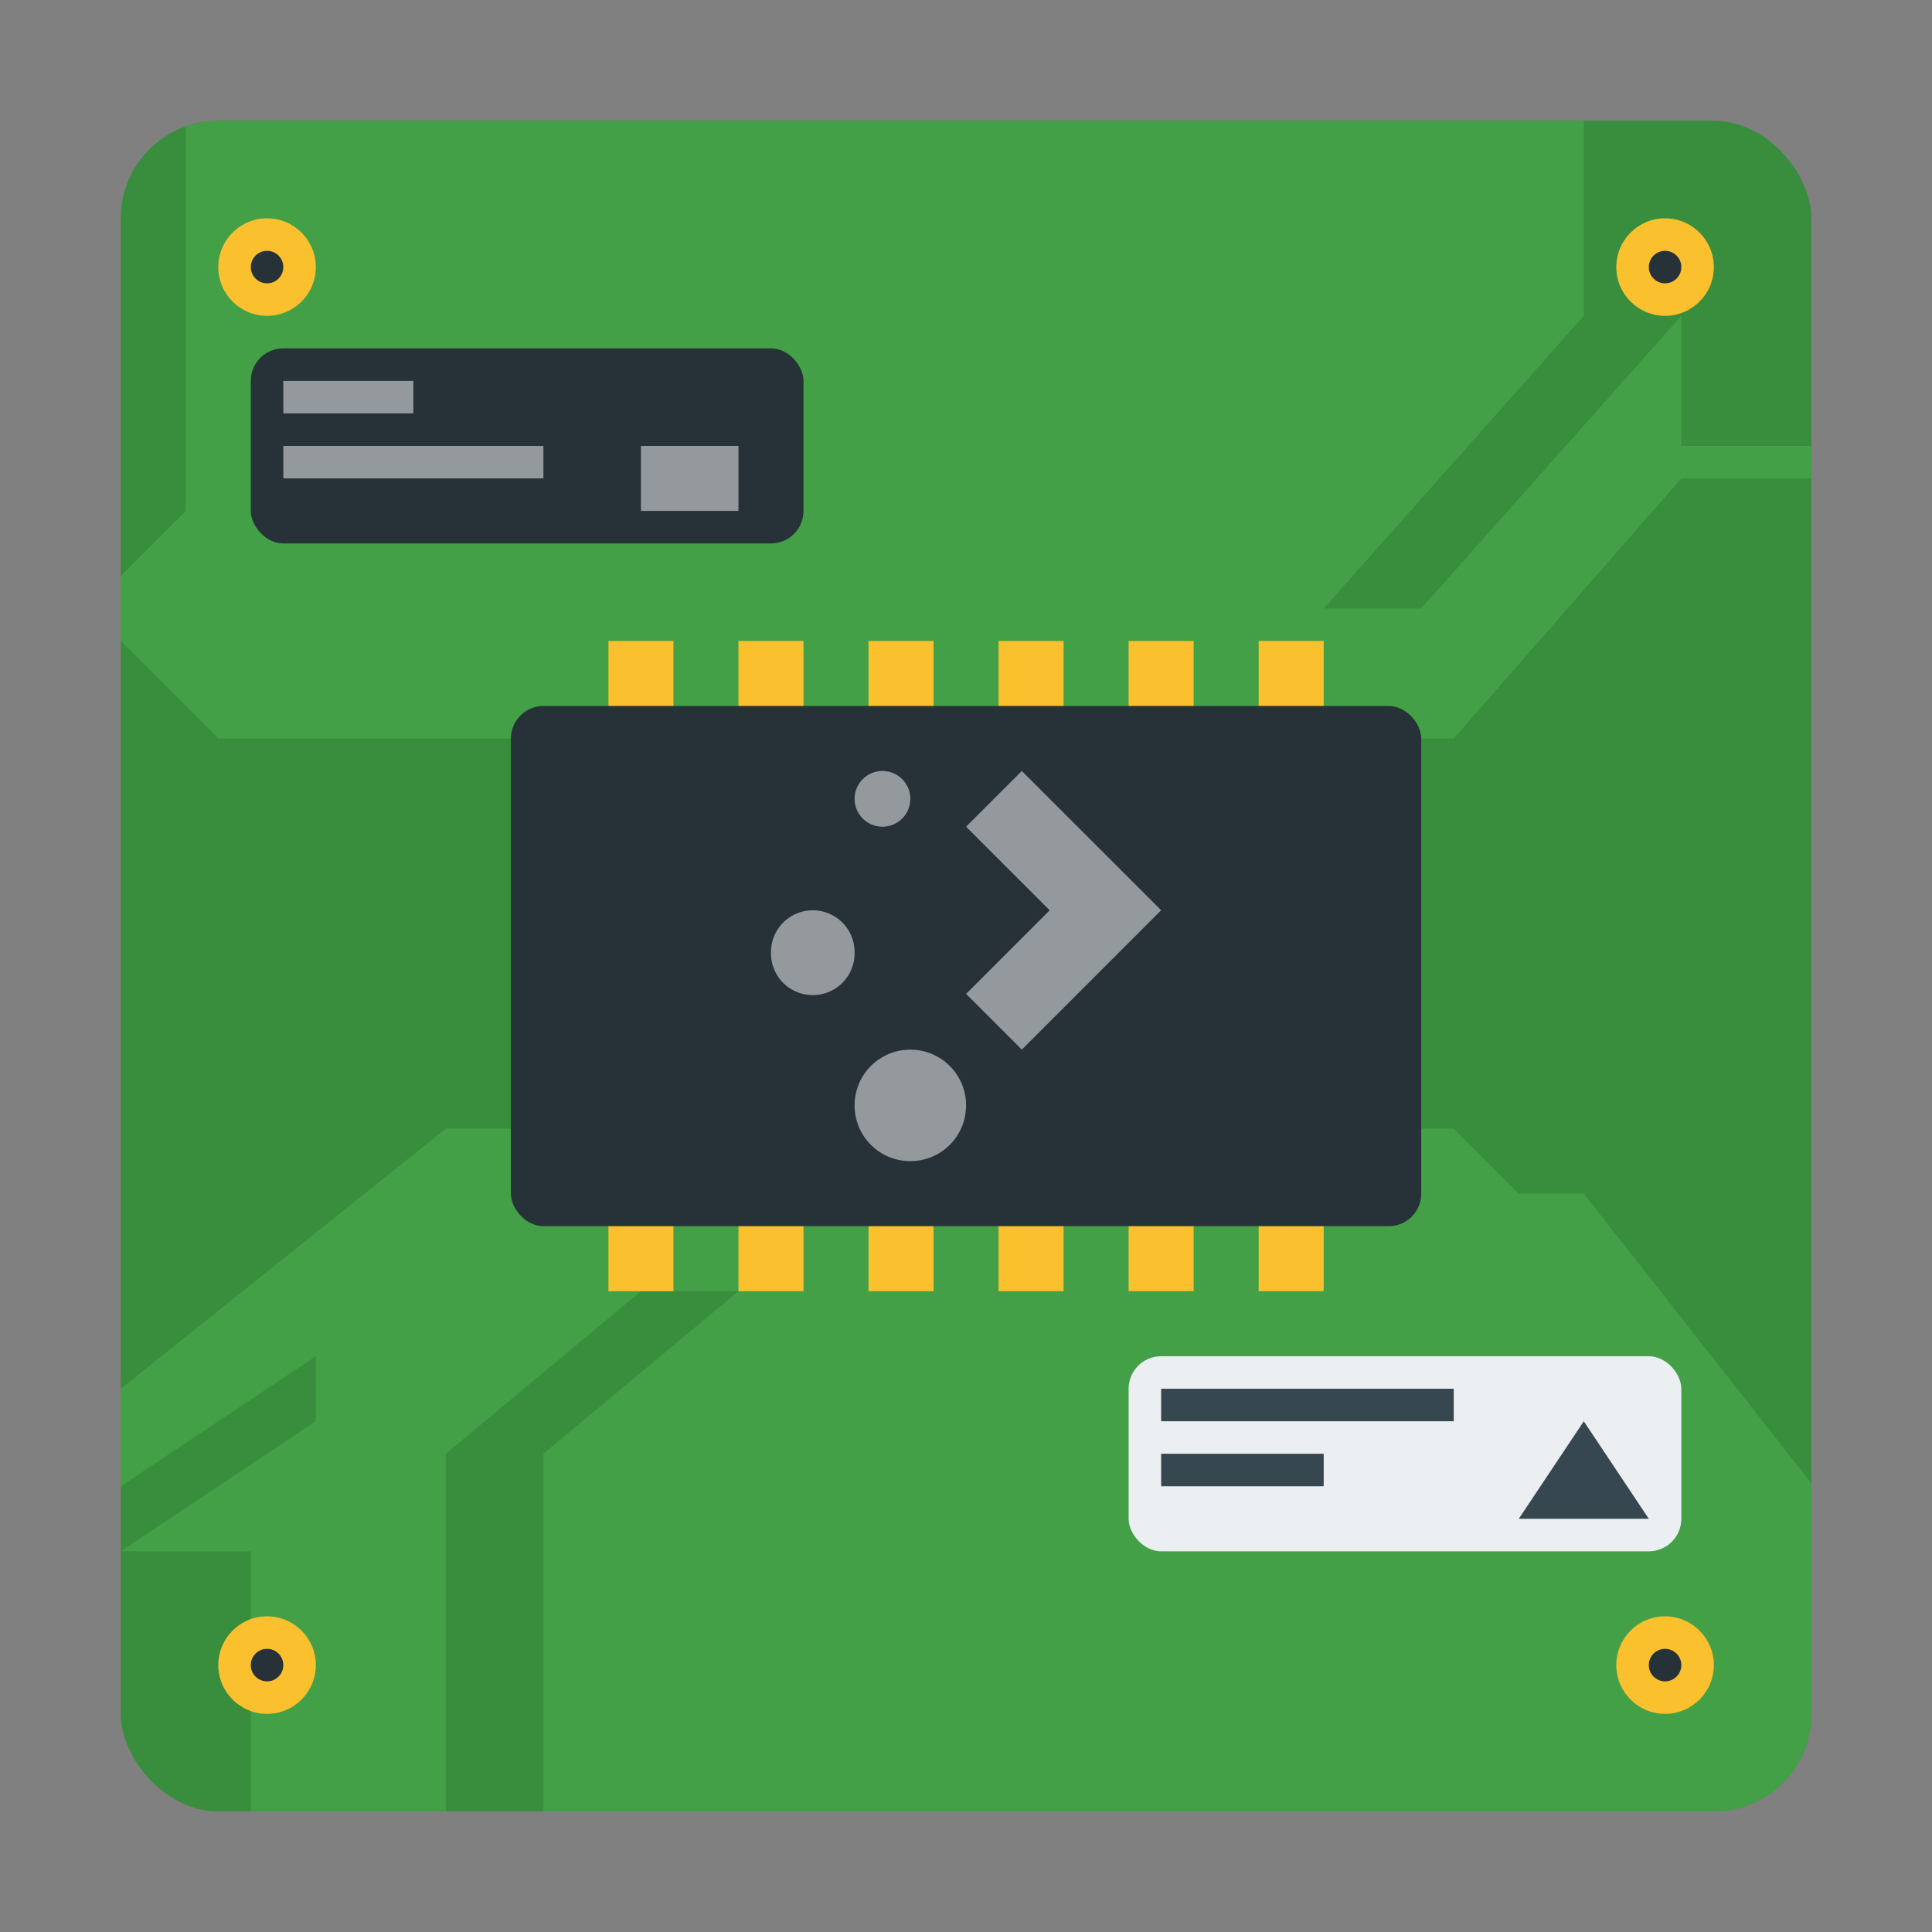 <?xml version="1.0" encoding="UTF-8" standalone="no"?>
<svg
   width="64"
   height="64"
   version="1.1"
   id="svg938"
   sodipodi:docname="preferences-devices-cpu.svg"
   inkscape:version="1.2.2 (b0a8486541, 2022-12-01)"
   xmlns:inkscape="http://www.inkscape.org/namespaces/inkscape"
   xmlns:sodipodi="http://sodipodi.sourceforge.net/DTD/sodipodi-0.dtd"
   xmlns="http://www.w3.org/2000/svg"
   xmlns:svg="http://www.w3.org/2000/svg">
  <rect width="100%" height="100%" fill="#808080" stroke="none"/>
  <defs
     id="defs942" />
  <sodipodi:namedview
     id="namedview940"
     pagecolor="#ffffff"
     bordercolor="#999999"
     borderopacity="1"
     inkscape:showpageshadow="0"
     inkscape:pageopacity="0"
     inkscape:pagecheckerboard="0"
     inkscape:deskcolor="#d1d1d1"
     showgrid="false"
     inkscape:zoom="6.328125"
     inkscape:cx="23.071605"
     inkscape:cy="16.671605"
     inkscape:window-width="1920"
     inkscape:window-height="989"
     inkscape:window-x="0"
     inkscape:window-y="0"
     inkscape:window-maximized="1"
     inkscape:current-layer="svg938" />
  <g
     id="g1087"
     transform="matrix(1.077,0,0,1.077,-2.462,-2.461)">
    <rect
       x="6"
       y="6"
       width="52"
       height="52"
       rx="3"
       ry="3"
       fill="#388e3c"
       stroke-width="1.029"
       id="rect886" />
    <path
       d="M 16,37 6,45 v 3 l 6,-4 v 2 l -6,4 h 4 v 8 h 6 V 47 l 6,-5 h 3 l -6,5 v 11 h 36 c 1.662,0 3,-1.338 3,-3 V 47.908 L 51,39 h -2 l -2,-2 z"
       fill="#43a047"
       fill-rule="evenodd"
       id="path888" />
    <g
       transform="translate(-5,3)"
       id="g894">
      <circle
         cx="58.5"
         cy="50.5"
         r="1.5"
         fill="#fbc02d"
         id="circle890" />
      <circle
         cx="58.5"
         cy="50.5"
         r="0.5"
         fill="#263238"
         id="circle892" />
    </g>
    <g
       transform="translate(-5,-1)"
       id="g900">
      <circle
         cx="58.5"
         cy="11.5"
         r="1.5"
         fill="#fbc02d"
         id="circle896" />
      <circle
         cx="58.5"
         cy="11.5"
         r="0.5"
         fill="#263238"
         id="circle898" />
    </g>
    <g
       transform="translate(5,3)"
       id="g906">
      <circle
         cx="5.5"
         cy="50.5"
         r="1.5"
         fill="#fbc02d"
         id="circle902" />
      <circle
         cx="5.5"
         cy="50.5"
         r="0.5"
         fill="#263238"
         id="circle904" />
    </g>
    <path
       d="M 9,6 C 8.647,6 8.314,6.071 8,6.182 v 11.818 l -2,2 v 2 l 3,3 h 38 l 7,-8 h 4 v -1 h -4 v -4 l -8,9 h -3 l 8,-9 v -6 z"
       fill="#43a047"
       fill-rule="evenodd"
       id="path908" />
    <path
       d="m 21,22 h 2 v 20 h -2 z m 4,0 h 2 v 20 h -2 z m 4,0 h 2 v 20 h -2 z m 4,0 h 2 v 20 h -2 z m 4,0 h 2 v 20 h -2 z m 4,0 h 2 v 20 h -2 z"
       fill="#fbc02d"
       fill-rule="evenodd"
       stroke-width="1.414"
       style="paint-order:fill markers stroke"
       id="path910" />
    <rect
       x="18"
       y="24"
       width="28"
       height="16"
       ry="1"
       fill="#263238"
       id="rect912" />
    <rect
       x="10"
       y="13"
       width="17"
       height="6"
       ry="1"
       fill="#263238"
       stroke-width="1.102"
       id="rect914" />
    <rect
       x="37"
       y="44"
       width="17"
       height="6"
       ry="1"
       fill="#eceff1"
       id="rect916" />
    <rect
       x="38"
       y="45"
       width="9"
       height="1"
       ry="0"
       fill="#37474f"
       id="rect918" />
    <path
       d="m 38,47 h 5 v 1 h -5 z"
       fill="#37474f"
       id="path920" />
    <path
       d="m 49,49 2,-3 2,3 z"
       fill="#37474f"
       fill-rule="evenodd"
       id="path922" />
    <g
       transform="translate(0.318,0.049)"
       id="g928">
      <circle
         cx="10.182"
         cy="10.451"
         r="1.5"
         fill="#fbc02d"
         id="circle924" />
      <circle
         cx="10.182"
         cy="10.451"
         r="0.5"
         fill="#263238"
         id="circle926" />
    </g>
    <rect
       x="11"
       y="14"
       width="4"
       height="1"
       fill="#ffffff"
       opacity="0.5"
       style="paint-order:stroke fill markers"
       id="rect930" />
    <rect
       x="11"
       y="16"
       width="8"
       height="1"
       fill="#ffffff"
       opacity="0.5"
       style="paint-order:stroke fill markers"
       id="rect932" />
    <rect
       x="22"
       y="16"
       width="3"
       height="2"
       fill="#ffffff"
       opacity="0.5"
       style="paint-order:stroke fill markers"
       id="rect934" />
    <path
       d="m 30.286,34.571 c -0.95,0 -1.714,0.765 -1.714,1.714 0,0.95 0.765,1.714 1.714,1.714 0.95,0 1.714,-0.765 1.714,-1.714 0,-0.95 -0.765,-1.714 -1.714,-1.714 z m -3,-4.286 a 1.282,1.282 0 0 0 -1.286,1.286 1.286,1.286 0 1 0 2.571,0 1.282,1.282 0 0 0 -1.286,-1.286 z m 6.429,-4.286 -1.714,1.714 2.571,2.571 -2.571,2.571 1.714,1.714 4.286,-4.286 -1.714,-1.714 z m -4.286,0 a 0.857,0.857 0 1 0 0,1.714 0.857,0.857 0 1 0 0,-1.714 z"
       fill="#ffffff"
       opacity="0.5"
       stroke-width="0.556"
       id="path936" />
  </g>
</svg>
